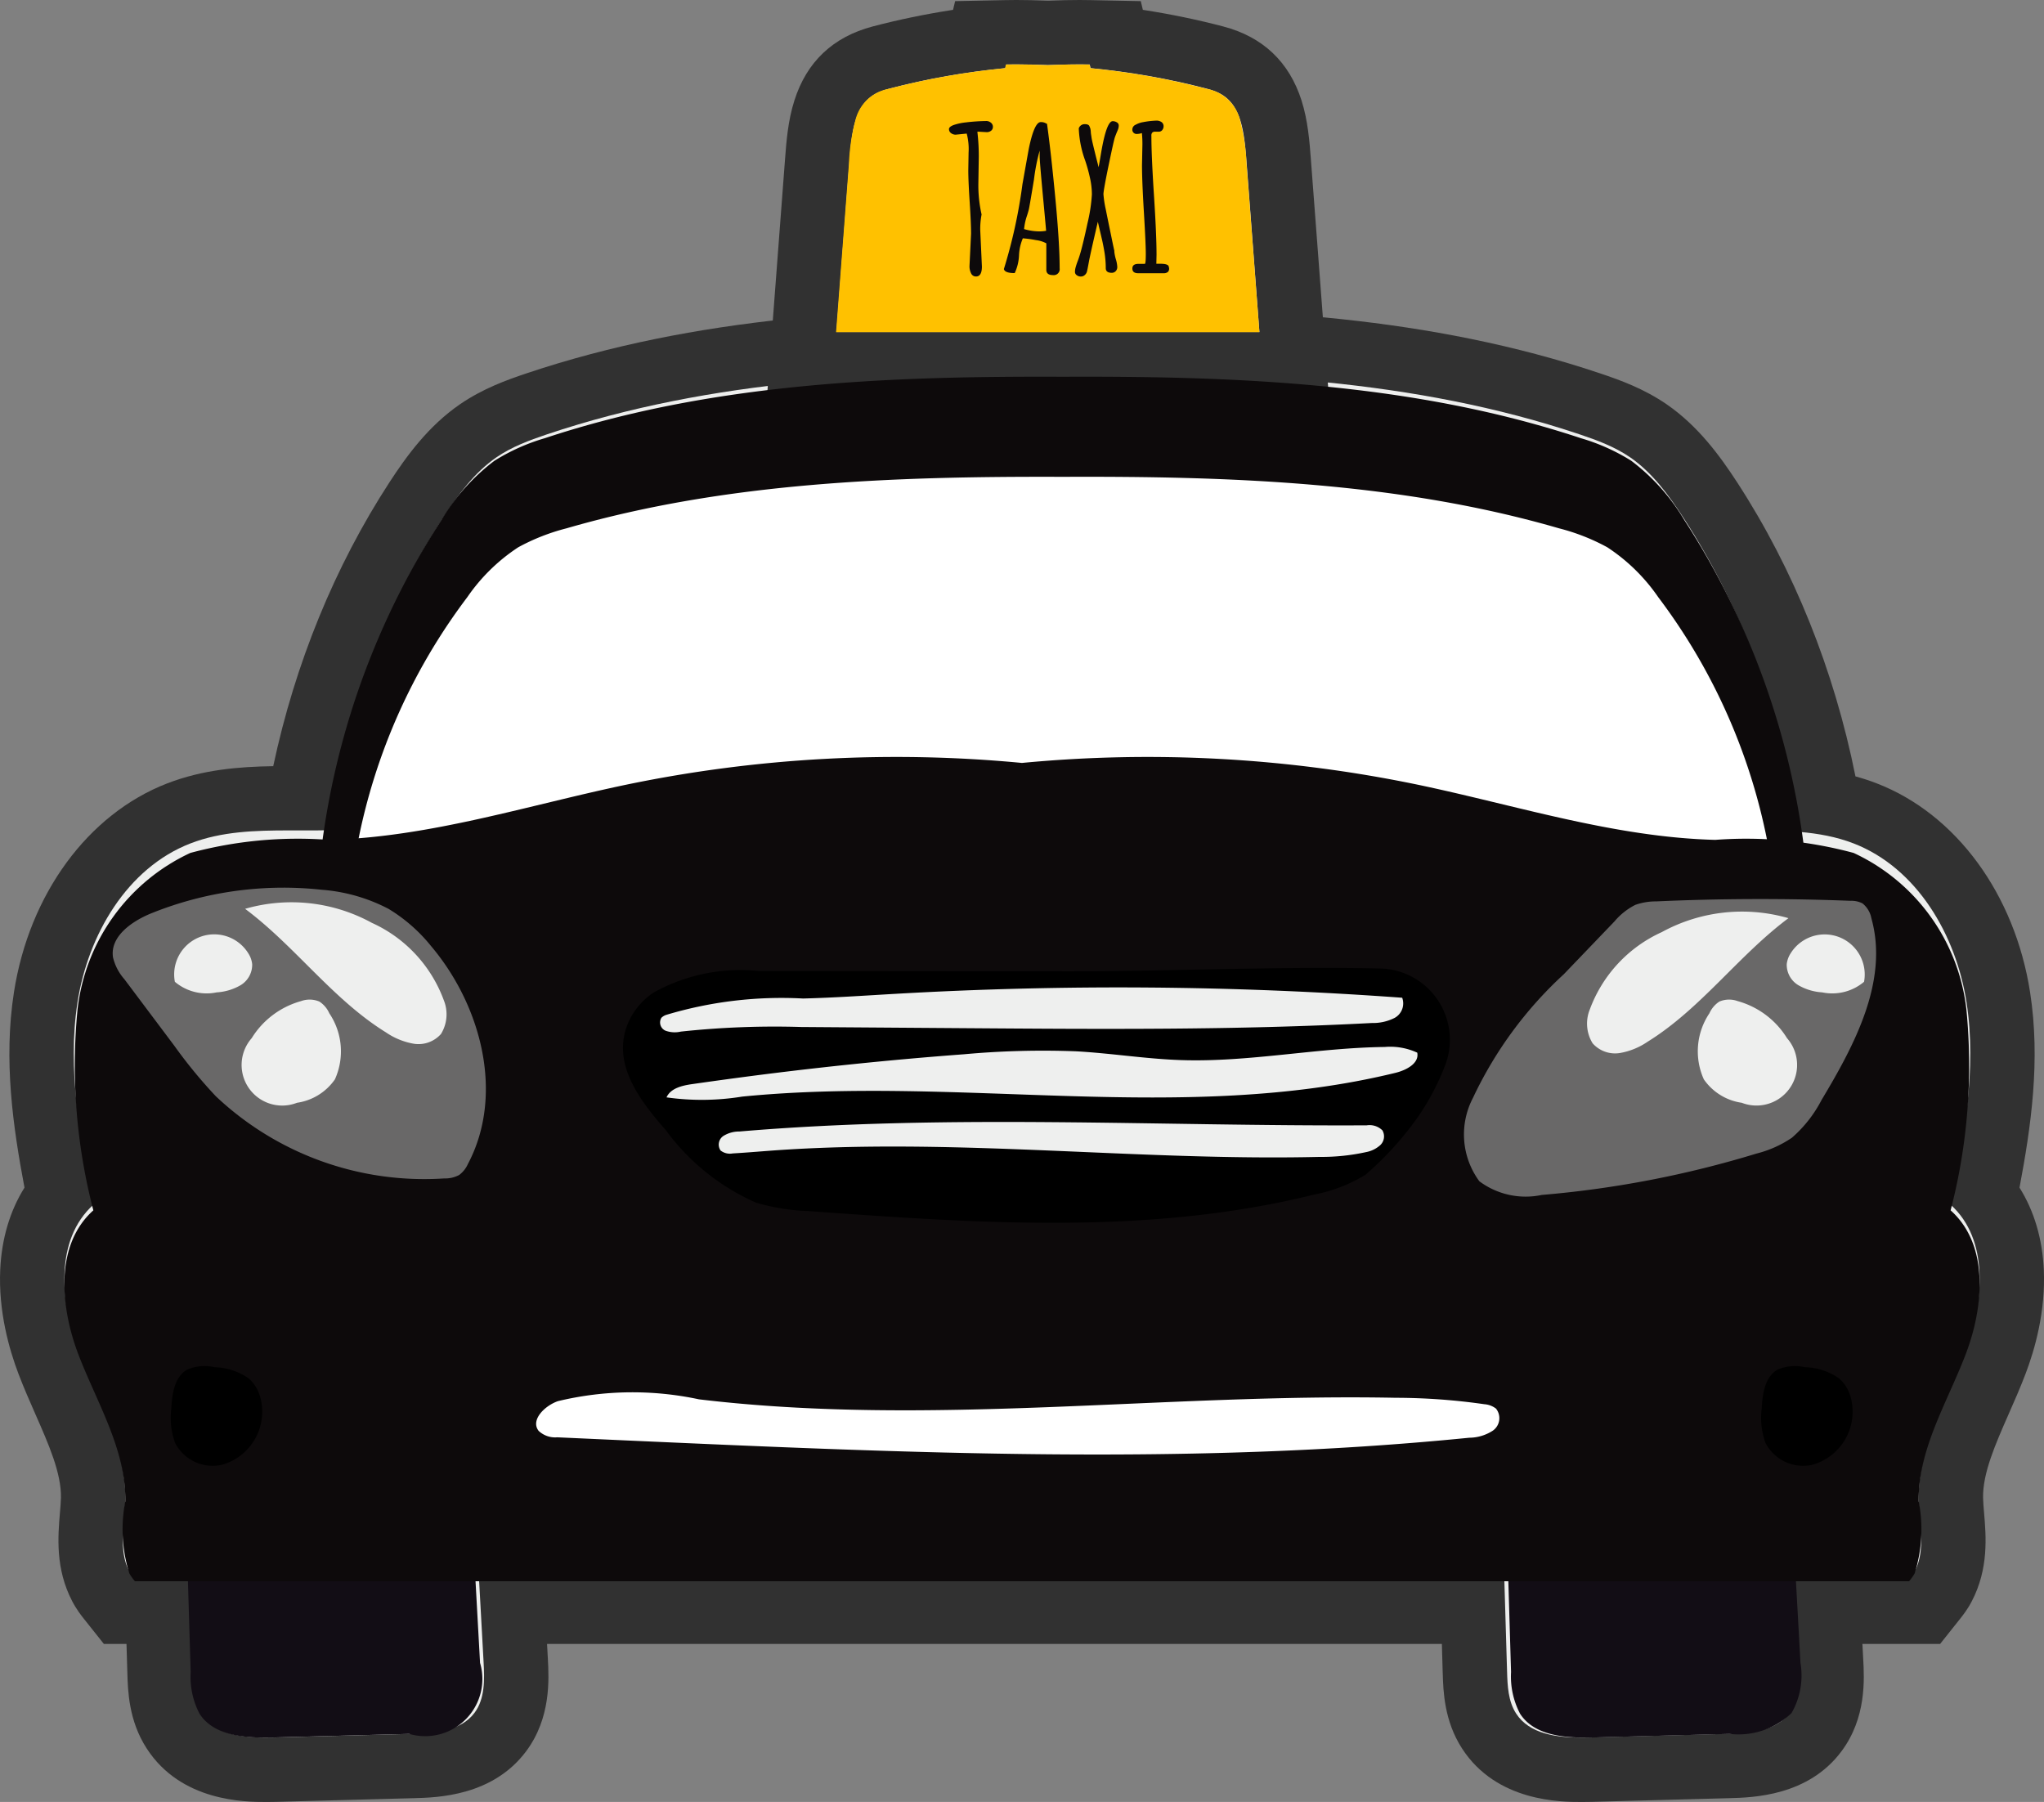 <svg xmlns="http://www.w3.org/2000/svg" width="63.52" height="55.998" viewBox="0 0 63.52 55.998">
  <rect x="0" y="0" width="63.52" height="55.998" fill="#808080" stroke="none"/>
  <g id="slot-black-taxi" transform="translate(2 2)">
    <g id="Group_992" data-name="Group 992">
      <g id="Path_1088" data-name="Path 1088" transform="translate(-655.432 -373.242)" fill="#eeefee" stroke-miterlimit="10">
        <path d="M 702.592 426.24 C 702.016 426.24 700.487 426.24 699.707 425.034 C 699.302 424.41 699.281 423.716 699.266 423.209 C 699.248 422.582 699.229 421.956 699.21 421.329 L 669.375 421.329 C 669.379 421.403 669.383 421.476 669.388 421.55 C 669.411 421.978 669.435 422.407 669.458 422.836 C 669.489 423.391 669.539 424.318 668.981 425.067 C 668.232 426.071 666.906 426.106 666.27 426.123 L 662.007 426.236 C 661.901 426.239 661.806 426.24 661.715 426.24 C 661.139 426.24 659.609 426.24 658.83 425.034 C 658.424 424.406 658.403 423.685 658.39 423.208 C 658.371 422.582 658.352 421.956 658.333 421.329 L 657.625 421.329 L 657.142 421.329 L 656.842 420.951 L 656.83 420.935 C 656.755 420.842 656.653 420.714 656.563 420.541 C 656.169 419.783 656.236 418.984 656.291 418.342 C 656.307 418.15 656.323 417.969 656.326 417.803 C 656.343 416.819 655.908 415.832 655.447 414.786 C 655.275 414.395 655.097 413.991 654.94 413.578 C 654.683 412.904 654.387 411.865 654.438 410.744 C 654.48 409.815 654.76 409.008 655.255 408.376 C 654.884 406.463 654.526 404.34 654.853 402.234 C 655.272 399.535 656.856 397.346 658.986 396.521 C 660.111 396.084 661.254 396.048 662.423 396.048 C 662.514 396.048 662.605 396.049 662.696 396.049 C 662.713 396.049 662.729 396.049 662.746 396.049 C 663.355 392.689 664.601 389.498 666.374 386.775 C 666.854 386.037 667.457 385.204 668.292 384.63 C 668.889 384.221 669.538 383.985 670.099 383.797 C 675.288 382.052 680.697 381.812 685.769 381.812 C 686.004 381.812 686.24 381.813 686.475 381.814 C 686.711 381.813 686.946 381.812 687.182 381.812 C 692.254 381.812 697.663 382.052 702.851 383.797 C 703.413 383.985 704.061 384.221 704.657 384.629 C 705.492 385.204 706.096 386.036 706.577 386.775 C 708.377 389.541 709.633 392.785 710.232 396.2 C 710.654 396.274 711.036 396.38 711.399 396.521 C 713.529 397.346 715.113 399.535 715.532 402.234 C 715.859 404.338 715.501 406.462 715.13 408.376 C 715.624 409.008 715.904 409.815 715.947 410.745 C 715.997 411.865 715.702 412.904 715.445 413.578 C 715.287 413.991 715.109 414.395 714.937 414.786 C 714.477 415.832 714.042 416.819 714.059 417.803 C 714.062 417.969 714.077 418.15 714.094 418.342 C 714.148 418.984 714.216 419.783 713.821 420.541 C 713.731 420.714 713.629 420.842 713.554 420.936 L 713.542 420.951 L 713.242 421.329 L 712.759 421.329 L 710.252 421.329 C 710.258 421.441 710.264 421.552 710.271 421.664 L 710.335 422.837 C 710.366 423.39 710.417 424.317 709.857 425.068 C 709.11 426.071 707.783 426.106 707.146 426.123 L 702.884 426.236 C 702.778 426.239 702.683 426.24 702.592 426.24 Z" stroke="none"/>
        <path d="M 702.592 425.24 C 702.682 425.24 702.771 425.238 702.858 425.236 L 707.12 425.123 C 707.826 425.104 708.634 425.036 709.055 424.469 C 709.382 424.032 709.367 423.437 709.336 422.892 C 709.29 422.037 709.242 421.183 709.196 420.329 L 712.759 420.329 C 712.822 420.25 712.885 420.173 712.934 420.079 C 713.287 419.402 713.073 418.585 713.059 417.82 C 713.031 416.201 713.933 414.736 714.511 413.222 C 715.087 411.708 715.253 409.764 714.051 408.68 C 714.459 406.604 714.869 404.477 714.544 402.388 C 714.219 400.297 713.006 398.216 711.037 397.453 C 710.499 397.244 709.936 397.145 709.363 397.095 C 708.852 393.597 707.624 390.218 705.739 387.32 C 705.278 386.612 704.767 385.919 704.091 385.454 C 703.614 385.127 703.073 384.926 702.533 384.744 C 697.367 383.008 691.905 382.79 686.475 382.814 C 681.044 382.79 675.583 383.008 670.417 384.744 C 669.877 384.926 669.336 385.127 668.859 385.454 C 668.183 385.919 667.672 386.612 667.212 387.32 C 665.335 390.204 664.111 393.563 663.595 397.043 C 663.207 397.052 662.815 397.048 662.423 397.048 C 661.37 397.048 660.32 397.076 659.348 397.453 C 657.379 398.216 656.166 400.297 655.841 402.388 C 655.516 404.477 655.925 406.604 656.334 408.68 C 655.132 409.764 655.297 411.708 655.874 413.222 C 656.452 414.736 657.353 416.201 657.325 417.82 C 657.312 418.585 657.097 419.402 657.45 420.079 C 657.499 420.173 657.563 420.25 657.625 420.329 L 659.304 420.329 C 659.332 421.279 659.36 422.229 659.389 423.179 C 659.402 423.632 659.424 424.111 659.67 424.491 C 660.131 425.204 661.132 425.258 661.98 425.236 L 666.243 425.123 C 666.949 425.104 667.756 425.036 668.179 424.469 C 668.505 424.032 668.49 423.437 668.46 422.892 C 668.413 422.037 668.366 421.183 668.319 420.329 L 700.181 420.329 C 700.21 421.279 700.238 422.229 700.266 423.179 C 700.279 423.632 700.3 424.111 700.547 424.491 C 700.96 425.131 701.81 425.24 702.592 425.24 M 702.592 427.24 C 701.937 427.24 699.943 427.24 698.867 425.578 C 698.311 424.719 698.283 423.793 698.267 423.239 L 698.266 423.23 C 698.258 422.93 698.249 422.629 698.24 422.329 L 670.432 422.329 C 670.44 422.48 670.449 422.63 670.457 422.781 C 670.492 423.427 670.557 424.625 669.783 425.664 C 668.743 427.058 667.028 427.103 666.296 427.122 L 662.034 427.236 C 661.918 427.238 661.815 427.24 661.715 427.24 C 661.059 427.24 659.065 427.24 657.99 425.576 C 657.432 424.715 657.406 423.789 657.39 423.236 C 657.381 422.934 657.372 422.632 657.363 422.329 L 656.66 422.329 L 656.047 421.558 C 655.959 421.447 655.811 421.261 655.676 421.002 C 655.148 419.988 655.233 418.988 655.294 418.258 C 655.309 418.083 655.323 417.918 655.326 417.785 C 655.339 417.021 654.947 416.131 654.532 415.189 C 654.355 414.787 654.172 414.371 654.006 413.935 C 653.715 413.171 653.38 411.991 653.439 410.699 C 653.483 409.736 653.74 408.872 654.193 408.149 C 653.838 406.265 653.536 404.196 653.865 402.08 C 654.339 399.03 656.163 396.542 658.625 395.588 C 659.736 395.158 660.854 395.068 661.923 395.052 C 662.602 391.862 663.836 388.841 665.535 386.23 C 666.069 385.409 666.746 384.48 667.725 383.806 C 668.43 383.323 669.155 383.059 669.78 382.849 C 675.106 381.059 680.612 380.812 685.768 380.812 C 686.239 380.812 686.711 380.812 687.182 380.812 C 692.339 380.812 697.845 381.059 703.17 382.849 C 703.795 383.059 704.521 383.323 705.222 383.804 C 706.202 384.478 706.88 385.408 707.415 386.229 C 709.172 388.929 710.43 392.064 711.093 395.369 C 711.324 395.432 711.546 395.505 711.761 395.589 C 714.222 396.542 716.046 399.03 716.52 402.08 C 716.849 404.194 716.547 406.264 716.191 408.149 C 716.645 408.872 716.902 409.736 716.946 410.699 C 717.004 411.991 716.67 413.171 716.379 413.934 C 716.213 414.371 716.03 414.787 715.852 415.189 C 715.438 416.132 715.046 417.021 715.059 417.786 C 715.061 417.917 715.075 418.082 715.09 418.257 C 715.152 418.987 715.237 419.988 714.708 421.003 C 714.574 421.261 714.425 421.448 714.336 421.559 L 713.724 422.329 L 711.309 422.329 L 711.333 422.783 C 711.369 423.425 711.436 424.624 710.658 425.666 C 709.622 427.058 707.905 427.103 707.172 427.122 L 702.911 427.236 C 702.796 427.238 702.692 427.24 702.592 427.24 Z" stroke="none" fill="#313131"/>
      </g>
      <g id="Path_1089" data-name="Path 1089" transform="translate(-661.274 -370.778)" fill="#eeefee" stroke-miterlimit="10">
        <path d="M 699.491 380.095 L 698.412 380.095 L 685.268 380.095 L 684.189 380.095 L 684.271 379.02 C 684.404 377.276 684.536 375.532 684.669 373.788 C 684.705 373.312 684.75 372.719 684.912 372.207 C 685.279 371.051 686.078 370.718 686.646 370.568 C 687.623 370.31 688.65 370.113 689.706 369.98 L 689.75 369.797 L 690.523 369.781 C 690.63 369.779 690.742 369.778 690.856 369.778 C 691.144 369.778 691.449 369.785 691.841 369.8 C 692.233 369.785 692.537 369.778 692.825 369.778 C 692.939 369.778 693.051 369.779 693.158 369.781 L 693.932 369.797 L 693.975 369.98 C 695.031 370.113 696.057 370.31 697.035 370.568 C 697.603 370.718 698.401 371.05 698.769 372.207 C 698.932 372.719 698.977 373.312 699.013 373.788 C 699.077 374.631 699.141 375.474 699.205 376.316 C 699.273 377.217 699.341 378.119 699.41 379.02 L 699.491 380.095 Z" stroke="none"/>
        <path d="M 690.856 370.778 C 690.752 370.778 690.648 370.779 690.544 370.781 L 690.517 370.895 C 689.309 371.013 688.102 371.219 686.901 371.535 C 686.517 371.636 686.09 371.804 685.865 372.511 C 685.741 372.901 685.701 373.391 685.666 373.864 C 685.534 375.608 685.401 377.352 685.268 379.095 L 698.412 379.095 C 698.281 377.352 698.148 375.608 698.016 373.864 C 697.98 373.391 697.94 372.901 697.816 372.511 C 697.591 371.804 697.164 371.636 696.781 371.535 C 695.579 371.219 694.373 371.013 693.165 370.895 L 693.138 370.781 C 692.705 370.773 692.273 370.784 691.841 370.8 C 691.512 370.788 691.184 370.778 690.856 370.778 M 690.856 368.778 C 691.147 368.778 691.454 368.785 691.841 368.799 C 692.228 368.785 692.534 368.778 692.825 368.778 C 692.945 368.778 693.064 368.779 693.178 368.782 L 694.725 368.813 L 694.79 369.084 C 695.648 369.216 696.484 369.389 697.29 369.601 C 698.52 369.925 699.338 370.7 699.722 371.904 C 699.92 372.528 699.97 373.185 700.01 373.713 C 700.073 374.55 700.137 375.387 700.201 376.224 C 700.269 377.131 700.338 378.038 700.407 378.945 L 700.57 381.095 L 683.11 381.095 L 683.274 378.944 C 683.407 377.2 683.539 375.456 683.671 373.713 C 683.711 373.184 683.761 372.527 683.96 371.904 C 684.341 370.701 685.159 369.926 686.391 369.601 C 687.197 369.389 688.033 369.216 688.891 369.084 L 688.956 368.813 L 690.503 368.782 C 690.617 368.779 690.736 368.778 690.856 368.778 Z" stroke="none" fill="#313131"/>
      </g>
    </g>
    <g id="Group_1016" data-name="Group 1016">
      <g id="Group_993" data-name="Group 993" transform="translate(3.756 44.248)">
        <path id="Path_1090" data-name="Path 1090" d="M660.6,432.86c.457.705,1.451.759,2.291.737l4.226-.111a1.777,1.777,0,0,0,2.2-2.208l-.3-5.427-8.86.133.167,5.579A2.487,2.487,0,0,0,660.6,432.86Z" transform="translate(-660.155 -425.851)" fill="#120d15"/>
      </g>
      <g id="Group_994" data-name="Group 994" transform="translate(44.794 44.248)">
        <path id="Path_1091" data-name="Path 1091" d="M711.555,432.86c.457.705,1.451.759,2.291.737l4.225-.111a2.378,2.378,0,0,0,1.919-.647,2.351,2.351,0,0,0,.278-1.561l-.3-5.427-8.861.133.167,5.579A2.488,2.488,0,0,0,711.555,432.86Z" transform="translate(-711.11 -425.851)" fill="#120d15"/>
      </g>
      <g id="Group_995" data-name="Group 995" transform="translate(7.806 9.703)">
        <path id="Path_1092" data-name="Path 1092" d="M707.786,387.273a6.428,6.428,0,0,0-1.652-1.846,6.232,6.232,0,0,0-1.563-.7c-5.178-1.717-10.653-1.933-16.1-1.91-5.444-.023-10.919.193-16.1,1.91a6.23,6.23,0,0,0-1.562.7,6.411,6.411,0,0,0-1.651,1.846,24.286,24.286,0,0,0-3.883,14.472q11.594.435,23.194-.136,11.589.568,23.193.136A24.28,24.28,0,0,0,707.786,387.273Z" transform="translate(-665.248 -382.812)" fill="#0d0a0b"/>
      </g>
      <g id="Group_996" data-name="Group 996" transform="translate(8.783 12.813)">
        <path id="Path_1093" data-name="Path 1093" d="M707.224,390.43a5.725,5.725,0,0,0-1.582-1.548,6.443,6.443,0,0,0-1.5-.589c-4.961-1.44-10.205-1.622-15.421-1.6-5.215-.019-10.46.162-15.421,1.6a6.442,6.442,0,0,0-1.5.589,5.727,5.727,0,0,0-1.582,1.548,18.5,18.5,0,0,0-3.719,12.138q11.106.366,22.218-.115,11.1.477,22.218.115A18.494,18.494,0,0,0,707.224,390.43Z" transform="translate(-666.477 -386.688)" fill="#fff"/>
      </g>
      <g id="Group_997" data-name="Group 997" transform="translate(0 21.525)">
        <path id="Path_1094" data-name="Path 1094" d="M655.874,415.86c.578,1.5,1.479,2.947,1.451,4.55a4.571,4.571,0,0,0,.125,2.235,1.548,1.548,0,0,0,.175.247h55.134a1.54,1.54,0,0,0,.175-.247,4.569,4.569,0,0,0,.125-2.235c-.028-1.6.874-3.052,1.451-4.55s.742-3.421-.46-4.494a17.871,17.871,0,0,0,.492-6.225,6.122,6.122,0,0,0-3.506-4.882,12.825,12.825,0,0,0-4.3-.406c-3.164-.082-6.218-1.086-9.315-1.729a41.266,41.266,0,0,0-12.23-.662,41.266,41.266,0,0,0-12.23.662c-3.1.643-6.151,1.647-9.315,1.729a12.825,12.825,0,0,0-4.3.406,6.124,6.124,0,0,0-3.506,4.882,17.89,17.89,0,0,0,.493,6.225C655.132,412.439,655.3,414.363,655.874,415.86Z" transform="translate(-655.432 -397.278)" fill="#0d0a0b"/>
      </g>
      <g id="Group_998" data-name="Group 998" transform="translate(1.506 25.585)" opacity="0.5">
        <path id="Path_1095" data-name="Path 1095" d="M667.212,404.423a5.038,5.038,0,0,0-1.316-1.151,5.342,5.342,0,0,0-2.072-.594,10.984,10.984,0,0,0-5.292.727c-.61.246-1.3.724-1.2,1.374a1.577,1.577,0,0,0,.352.676l1.552,2.068a15.176,15.176,0,0,0,1.289,1.569,9.432,9.432,0,0,0,7.1,2.556.917.917,0,0,0,.464-.107.866.866,0,0,0,.272-.342C669.5,409.046,668.784,406.28,667.212,404.423Z" transform="translate(-657.326 -402.612)" fill="#c6c6c6"/>
      </g>
      <g id="Group_999" data-name="Group 999" transform="translate(43.506 25.939)" opacity="0.5">
        <path id="Path_1096" data-name="Path 1096" d="M714.156,403.746l-1.577,1.644a12.345,12.345,0,0,0-2.822,3.843,2.449,2.449,0,0,0,.2,2.588,2.406,2.406,0,0,0,1.938.425,31.936,31.936,0,0,0,6.675-1.286,3.45,3.45,0,0,0,1.1-.492,3.972,3.972,0,0,0,.92-1.171c1.024-1.707,2.093-3.7,1.55-5.647a.772.772,0,0,0-.277-.464.747.747,0,0,0-.372-.08q-3.017-.118-6.035.018a1.906,1.906,0,0,0-.652.108A2.067,2.067,0,0,0,714.156,403.746Z" transform="translate(-709.49 -403.051)" fill="#c6c6c6"/>
      </g>
      <g id="Group_1000" data-name="Group 1000" transform="translate(17.36 28.079)">
        <path id="Path_1097" data-name="Path 1097" d="M678.262,410.771a6.948,6.948,0,0,0,2.8,2.248,6.438,6.438,0,0,0,1.607.261c5.276.379,10.611.763,15.744-.513a4.762,4.762,0,0,0,1.591-.616,9.946,9.946,0,0,0,1.673-1.859,7.733,7.733,0,0,0,.79-1.513,2.216,2.216,0,0,0-2.017-3.036c-3.233-.069-6.537.091-9.719.087l-9.593-.009a5.541,5.541,0,0,0-3.259.67,2.193,2.193,0,0,0-.71.775C676.478,408.578,677.405,409.793,678.262,410.771Z" transform="translate(-676.928 -405.725)"/>
      </g>
      <g id="Group_1001" data-name="Group 1001" transform="translate(3.415 27.041)">
        <path id="Path_1098" data-name="Path 1098" d="M662.028,405.059a1.245,1.245,0,0,0-2.282.885,1.528,1.528,0,0,0,1.3.329,1.675,1.675,0,0,0,.743-.223.741.741,0,0,0,.36-.651A.766.766,0,0,0,662.028,405.059Z" transform="translate(-659.727 -404.475)" fill="#eeefee"/>
      </g>
      <g id="Group_1002" data-name="Group 1002" transform="translate(5.545 29.063)">
        <path id="Path_1099" data-name="Path 1099" d="M665.268,409.465a2.117,2.117,0,0,0-.175-2.054.835.835,0,0,0-.308-.363.78.78,0,0,0-.571-.014,2.628,2.628,0,0,0-1.532,1.151,1.262,1.262,0,0,0,1.408,2.008A1.734,1.734,0,0,0,665.268,409.465Z" transform="translate(-662.405 -406.986)" fill="#eeefee"/>
      </g>
      <g id="Group_1003" data-name="Group 1003" transform="translate(3.311 40.459)">
        <path id="Path_1100" data-name="Path 1100" d="M662.346,422.063a1.181,1.181,0,0,0-.33-.5,1.956,1.956,0,0,0-1.066-.35,1.384,1.384,0,0,0-.841.072c-.4.221-.478.755-.5,1.213a2.282,2.282,0,0,0,.118,1.07,1.316,1.316,0,0,0,1.453.678,1.713,1.713,0,0,0,1.168-2.185Z" transform="translate(-659.596 -421.185)"/>
      </g>
      <g id="Group_1004" data-name="Group 1004" transform="translate(52.735 40.459)">
        <path id="Path_1101" data-name="Path 1101" d="M723.846,422.063a1.181,1.181,0,0,0-.33-.5,1.956,1.956,0,0,0-1.066-.35,1.384,1.384,0,0,0-.841.072c-.4.221-.478.755-.5,1.213a2.282,2.282,0,0,0,.118,1.07,1.316,1.316,0,0,0,1.453.678,1.713,1.713,0,0,0,1.168-2.185Z" transform="translate(-721.096 -421.185)"/>
      </g>
      <g id="Group_1005" data-name="Group 1005" transform="translate(14.662 41.261)">
        <path id="Path_1102" data-name="Path 1102" d="M703.375,422.708a.672.672,0,0,0-.359-.136,19.591,19.591,0,0,0-2.757-.2c-7.222-.142-14.479.906-21.651.048a9.9,9.9,0,0,0-4.384.056c-.408.141-.863.585-.6.924a.748.748,0,0,0,.578.2l2.206.1c8.712.39,17.46.781,26.138-.087a1.356,1.356,0,0,0,.732-.221A.474.474,0,0,0,703.375,422.708Z" transform="translate(-673.547 -422.195)" fill="#fff"/>
      </g>
      <g id="Group_1008" data-name="Group 1008" transform="translate(23.994)">
        <g id="Group_1006" data-name="Group 1006">
          <path id="Path_1103" data-name="Path 1103" d="M698.412,379.1q-.2-2.616-.4-5.232a6.28,6.28,0,0,0-.2-1.353,1.3,1.3,0,0,0-1.035-.976,22.956,22.956,0,0,0-3.616-.64l-.027-.114c-.433-.009-.864,0-1.3.019-.433-.017-.865-.028-1.3-.019l-.027.114a22.941,22.941,0,0,0-3.616.64,1.3,1.3,0,0,0-1.035.976,6.28,6.28,0,0,0-.2,1.353q-.2,2.616-.4,5.232Z" transform="translate(-685.268 -370.778)" fill="#ffc100"/>
        </g>
        <g id="Group_1007" data-name="Group 1007" transform="translate(3.496 1.756)">
          <path id="Path_1104" data-name="Path 1104" d="M690.591,374.113l-.013.815a4.075,4.075,0,0,0,.1.969v0a2.4,2.4,0,0,0-.042.482l.052,1.136c0,.205-.061.309-.182.309a.163.163,0,0,1-.155-.1.483.483,0,0,1-.049-.219l.049-1.01q0-.327-.043-.984t-.043-.985l.009-.553a1.867,1.867,0,0,0-.058-.59l-.343.034a.233.233,0,0,1-.144-.048.15.15,0,0,1-.064-.124c0-.05.05-.093.151-.13a1.709,1.709,0,0,1,.371-.079,5.864,5.864,0,0,1,.639-.043.219.219,0,0,1,.141.051.161.161,0,0,1,.063.128.149.149,0,0,1-.056.122.214.214,0,0,1-.136.045l-.226-.013a.641.641,0,0,0-.065,0A6.5,6.5,0,0,1,690.591,374.113Z" transform="translate(-689.664 -372.988)" fill="#0d0a0b"/>
          <path id="Path_1105" data-name="Path 1105" d="M693.149,373.068q.123.886.259,2.307t.136,2.2a.185.185,0,0,1-.207.212c-.138,0-.207-.054-.207-.163V376.8a.9.9,0,0,0-.32-.1,3.567,3.567,0,0,0-.41-.056,1.508,1.508,0,0,0-.119.53,1.439,1.439,0,0,1-.134.551q-.307,0-.336-.126a15.968,15.968,0,0,0,.577-2.637q.171-.96.2-1.115.169-.815.368-.815a.3.3,0,0,1,.188.056Zm-.025,3.342q-.01-.115-.062-.682-.138-1.452-.139-1.623c0-.114,0-.177,0-.187a6.069,6.069,0,0,0-.177.9q-.141.853-.159.926c-.012.049-.032.118-.059.2a1.789,1.789,0,0,0-.089.413,1.741,1.741,0,0,0,.435.071A1.18,1.18,0,0,0,693.124,376.41Z" transform="translate(-690.104 -372.994)" fill="#0d0a0b"/>
          <path id="Path_1106" data-name="Path 1106" d="M695.731,377.71c-.124,0-.186-.049-.186-.145a2.87,2.87,0,0,0-.014-.289c-.009-.1-.024-.2-.044-.308s-.038-.2-.054-.268-.039-.171-.07-.3-.052-.223-.064-.277q-.234,1-.281,1.259t-.062.305a.213.213,0,0,1-.065.093.175.175,0,0,1-.122.045.2.2,0,0,1-.126-.041.123.123,0,0,1-.055-.106.556.556,0,0,1,.024-.15,1.981,1.981,0,0,1,.064-.19c.027-.071.062-.175.1-.313s.109-.421.2-.85a5.132,5.132,0,0,0,.138-.9,2.406,2.406,0,0,0-.065-.538,4.92,4.92,0,0,0-.142-.511,3.257,3.257,0,0,1-.2-.991v-.015a.191.191,0,0,1,.18-.13c.08,0,.129.019.147.057a.709.709,0,0,1,.033.085.651.651,0,0,1,.013.095c0,.044.012.1.022.176s.047.229.106.469.1.391.113.456q.01-.031.078-.439.168-.991.361-.991a.238.238,0,0,1,.13.037.108.108,0,0,1,.058.091.333.333,0,0,1-.013.1,1.015,1.015,0,0,1-.039.1c-.016.037-.037.09-.063.159s-.091.365-.2.889-.16.821-.16.892a3.233,3.233,0,0,0,.072.472q.073.366.166.812c.061.3.094.455.1.471v.037a1.408,1.408,0,0,0,.049.235.953.953,0,0,1,.043.236.18.18,0,0,1-.051.131A.162.162,0,0,1,695.731,377.71Z" transform="translate(-690.672 -372.988)" fill="#0d0a0b"/>
          <path id="Path_1107" data-name="Path 1107" d="M697.576,377.427l.13,0c.171,0,.257.035.257.1a.148.148,0,0,1-.023.149.189.189,0,0,1-.134.045h-.794q-.181,0-.181-.146c0-.1.064-.145.192-.145l.194,0c.021,0,.031-.106.031-.315s-.02-.64-.059-1.29-.059-1.136-.059-1.462l.013-.646a3.431,3.431,0,0,0-.016-.352.473.473,0,0,1-.148.027.132.132,0,0,1-.148-.151.162.162,0,0,1,.1-.134.716.716,0,0,1,.237-.082,2.641,2.641,0,0,1,.394-.046.271.271,0,0,1,.184.051.159.159,0,0,1,.055.121.184.184,0,0,1-.041.12.13.13,0,0,1-.107.051l-.111,0a.129.129,0,0,0-.091.027.134.134,0,0,0-.029.1q0,.618.08,1.85t.08,1.85Z" transform="translate(-691.131 -372.986)" fill="#0d0a0b"/>
        </g>
      </g>
      <g id="Group_1009" data-name="Group 1009" transform="translate(5.617 26.028)">
        <path id="Path_1108" data-name="Path 1108" d="M668.583,407.3a1.168,1.168,0,0,0,.087-1.047,4.249,4.249,0,0,0-2.239-2.407,5.2,5.2,0,0,0-3.936-.434c1.558,1.163,2.723,2.817,4.376,3.839a2.191,2.191,0,0,0,.864.353A.932.932,0,0,0,668.583,407.3Z" transform="translate(-662.495 -403.197)" fill="#eeefee"/>
      </g>
      <g id="Group_1010" data-name="Group 1010" transform="translate(53.52 27.041)">
        <path id="Path_1109" data-name="Path 1109" d="M722.209,405.059a1.245,1.245,0,0,1,2.281.885,1.53,1.53,0,0,1-1.3.329,1.672,1.672,0,0,1-.742-.223.74.74,0,0,1-.361-.651A.777.777,0,0,1,722.209,405.059Z" transform="translate(-722.082 -404.475)" fill="#eeefee"/>
      </g>
      <g id="Group_1011" data-name="Group 1011" transform="translate(50.753 29.063)">
        <path id="Path_1110" data-name="Path 1110" d="M718.8,409.465a2.117,2.117,0,0,1,.174-2.054.845.845,0,0,1,.308-.363.78.78,0,0,1,.571-.014,2.626,2.626,0,0,1,1.532,1.151,1.262,1.262,0,0,1-1.407,2.008A1.73,1.73,0,0,1,718.8,409.465Z" transform="translate(-718.604 -406.986)" fill="#eeefee"/>
      </g>
      <g id="Group_1012" data-name="Group 1012" transform="translate(47.324 26.319)">
        <path id="Path_1111" data-name="Path 1111" d="M714.46,407.662a1.168,1.168,0,0,1-.088-1.047,4.253,4.253,0,0,1,2.239-2.408,5.2,5.2,0,0,1,3.936-.433c-1.558,1.162-2.723,2.816-4.376,3.839a2.182,2.182,0,0,1-.864.352A.931.931,0,0,1,714.46,407.662Z" transform="translate(-714.292 -403.56)" fill="#eeefee"/>
      </g>
      <g id="Group_1013" data-name="Group 1013" transform="translate(18.505 28.687)">
        <path id="Path_1112" data-name="Path 1112" d="M678.42,407.471a.279.279,0,0,0,.125.4.837.837,0,0,0,.479.029,27.331,27.331,0,0,1,3.742-.143l5.112.037c4.208.031,8.418.061,12.62-.161a1.484,1.484,0,0,0,.709-.159.513.513,0,0,0,.234-.626,121.076,121.076,0,0,0-15.743-.122c-.958.055-1.917.122-2.876.146a12.457,12.457,0,0,0-4.251.508A.389.389,0,0,0,678.42,407.471Z" transform="translate(-678.371 -406.529)" fill="#eeefee"/>
      </g>
      <g id="Group_1014" data-name="Group 1014" transform="translate(18.714 30.537)">
        <path id="Path_1113" data-name="Path 1113" d="M680.764,409.8q-.663.089-1.326.184c-.314.044-.68.125-.81.414a7.828,7.828,0,0,0,2.352-.024c6.755-.666,13.7.872,20.3-.738.332-.081.745-.292.678-.627a2,2,0,0,0-1.012-.177c-2.119.024-4.224.48-6.342.407-1.083-.037-2.157-.212-3.238-.272a27.012,27.012,0,0,0-3.487.091Q684.311,409.325,680.764,409.8Z" transform="translate(-678.629 -408.833)" fill="#eeefee"/>
      </g>
      <g id="Group_1015" data-name="Group 1015" transform="translate(20.33 32.865)">
        <path id="Path_1114" data-name="Path 1114" d="M680.719,412.627a.471.471,0,0,0,.376.091c.4-.023.8-.057,1.2-.087,5.668-.413,11.358.328,17.039.195a6.457,6.457,0,0,0,1.444-.149.905.905,0,0,0,.444-.219.374.374,0,0,0,.064-.457.569.569,0,0,0-.487-.156c-6.5.033-13.023-.359-19.5.192a.922.922,0,0,0-.493.138A.323.323,0,0,0,680.719,412.627Z" transform="translate(-680.656 -411.739)" fill="#eeefee"/>
      </g>
    </g>
  </g>
</svg>
